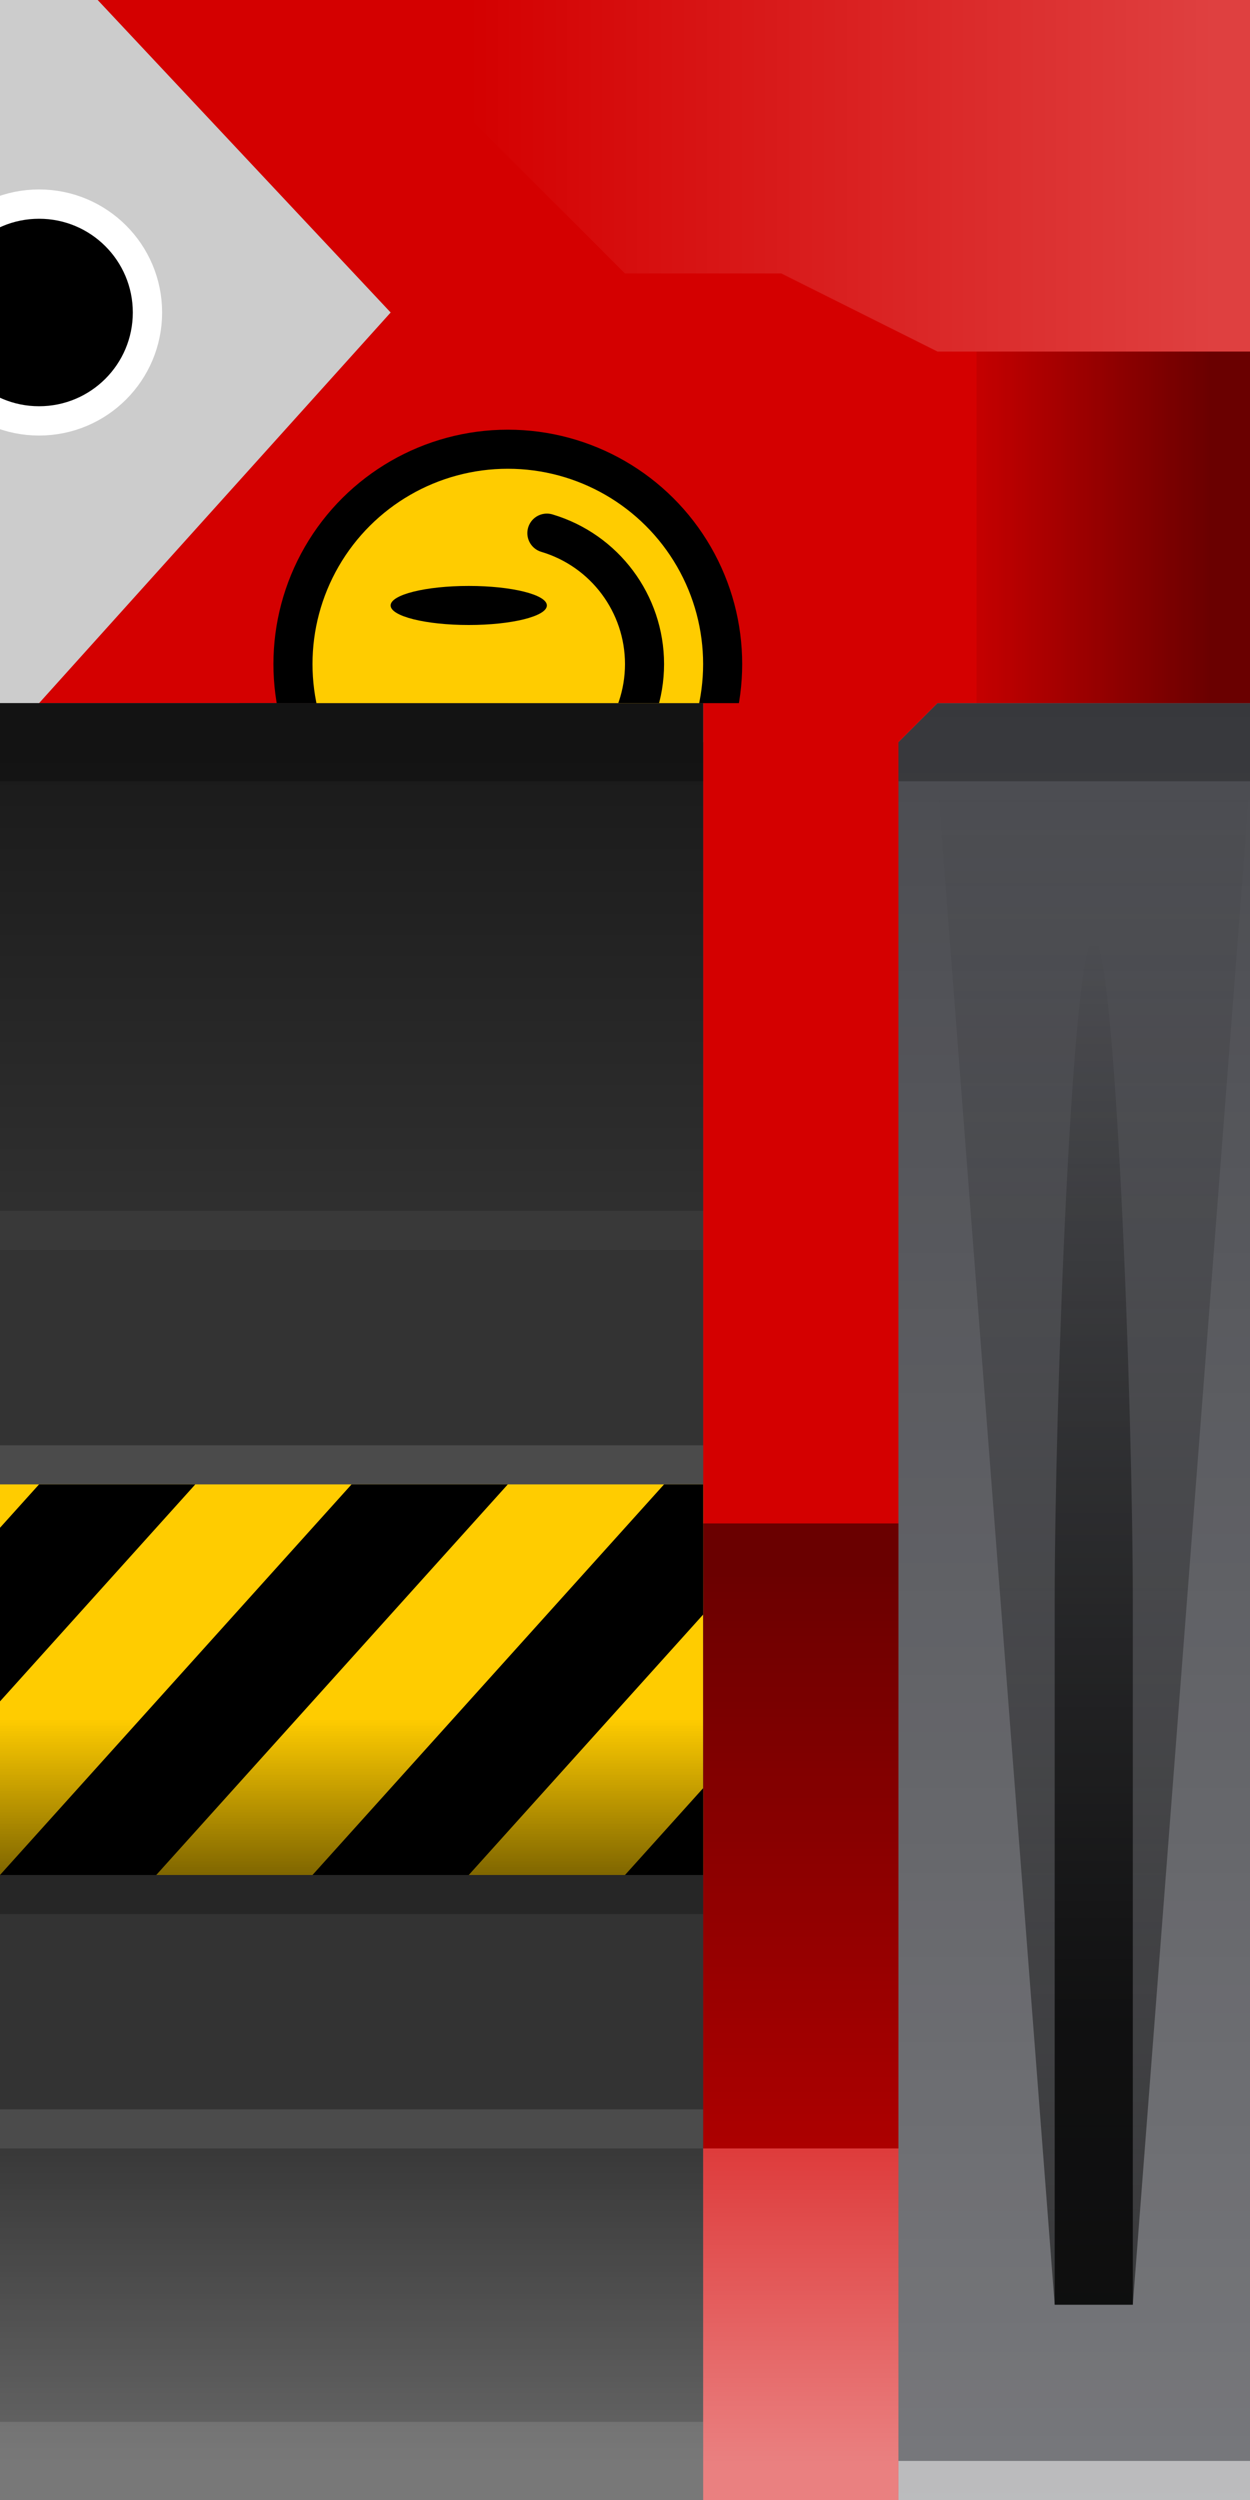 <?xml version="1.0" encoding="UTF-8" standalone="no"?>
<svg
   width="32"
   height="64"
   viewBox="0 0 32 64"
   version="1.1"
   id="svg2077"
   sodipodi:docname="missile_tex.svg"
   inkscape:version="1.2.2 (b0a8486541, 2022-12-01)"
   inkscape:export-filename="missile_tex.png"
   inkscape:export-xdpi="94.610001"
   inkscape:export-ydpi="94.610001"
   xmlns:inkscape="http://www.inkscape.org/namespaces/inkscape"
   xmlns:sodipodi="http://sodipodi.sourceforge.net/DTD/sodipodi-0.dtd"
   xmlns:xlink="http://www.w3.org/1999/xlink"
   xmlns="http://www.w3.org/2000/svg"
   xmlns:svg="http://www.w3.org/2000/svg">
  <rect x="0" y="0" width="32" height="64" fill="#808080" stroke="none"/>
  <defs
     id="defs2081">
    <linearGradient
       inkscape:collect="always"
       id="linearGradient26223">
      <stop
         style="stop-color:#ffffff;stop-opacity:1;"
         offset="0"
         id="stop26219" />
      <stop
         style="stop-color:#ffffff;stop-opacity:0;"
         offset="1"
         id="stop26221" />
    </linearGradient>
    <linearGradient
       inkscape:collect="always"
       id="linearGradient25792">
      <stop
         style="stop-color:#000000;stop-opacity:1;"
         offset="0"
         id="stop25788" />
      <stop
         style="stop-color:#000000;stop-opacity:0;"
         offset="1"
         id="stop25790" />
    </linearGradient>
    <linearGradient
       inkscape:collect="always"
       id="linearGradient25782">
      <stop
         style="stop-color:#ffffff;stop-opacity:1;"
         offset="0"
         id="stop25778" />
      <stop
         style="stop-color:#ffffff;stop-opacity:0;"
         offset="1"
         id="stop25780" />
    </linearGradient>
    <linearGradient
       inkscape:collect="always"
       id="linearGradient24916">
      <stop
         style="stop-color:#000000;stop-opacity:1;"
         offset="0"
         id="stop24912" />
      <stop
         style="stop-color:#000000;stop-opacity:0;"
         offset="1"
         id="stop24914" />
    </linearGradient>
    <linearGradient
       inkscape:collect="always"
       id="linearGradient21376">
      <stop
         style="stop-color:#000000;stop-opacity:1;"
         offset="0"
         id="stop21372" />
      <stop
         style="stop-color:#000000;stop-opacity:0;"
         offset="1"
         id="stop21374" />
    </linearGradient>
    <linearGradient
       inkscape:collect="always"
       id="linearGradient13810">
      <stop
         style="stop-color:#000000;stop-opacity:1;"
         offset="0"
         id="stop13806" />
      <stop
         style="stop-color:#000000;stop-opacity:0;"
         offset="1"
         id="stop13808" />
    </linearGradient>
    <linearGradient
       inkscape:collect="always"
       id="linearGradient13111">
      <stop
         style="stop-color:#ffffff;stop-opacity:1;"
         offset="0"
         id="stop13107" />
      <stop
         style="stop-color:#ffffff;stop-opacity:0;"
         offset="1"
         id="stop13109" />
    </linearGradient>
    <linearGradient
       inkscape:collect="always"
       id="linearGradient12779">
      <stop
         style="stop-color:#ffffff;stop-opacity:1;"
         offset="0"
         id="stop12775" />
      <stop
         style="stop-color:#ffffff;stop-opacity:0;"
         offset="1"
         id="stop12777" />
    </linearGradient>
    <linearGradient
       inkscape:collect="always"
       id="linearGradient6062">
      <stop
         style="stop-color:#000000;stop-opacity:1;"
         offset="0"
         id="stop6058" />
      <stop
         style="stop-color:#000000;stop-opacity:0;"
         offset="1"
         id="stop6060" />
    </linearGradient>
    <linearGradient
       inkscape:collect="always"
       id="linearGradient6029">
      <stop
         style="stop-color:#000000;stop-opacity:1;"
         offset="0"
         id="stop6025" />
      <stop
         style="stop-color:#000000;stop-opacity:0;"
         offset="1"
         id="stop6027" />
    </linearGradient>
    <clipPath
       clipPathUnits="userSpaceOnUse"
       id="clipPath5851">
      <rect
         style="fill:#ffcc00;stroke-linecap:round"
         id="rect5853"
         width="18"
         height="10"
         x="0"
         y="38" />
    </clipPath>
    <linearGradient
       inkscape:collect="always"
       xlink:href="#linearGradient6029"
       id="linearGradient6031"
       x1="9"
       y1="19"
       x2="9"
       y2="33"
       gradientUnits="userSpaceOnUse" />
    <linearGradient
       inkscape:collect="always"
       xlink:href="#linearGradient12779"
       id="linearGradient12781"
       x1="9"
       y1="63"
       x2="9"
       y2="54"
       gradientUnits="userSpaceOnUse" />
    <linearGradient
       inkscape:collect="always"
       xlink:href="#linearGradient13111"
       id="linearGradient13113"
       x1="22"
       y1="64"
       x2="22"
       y2="18"
       gradientUnits="userSpaceOnUse"
       gradientTransform="translate(6)" />
    <linearGradient
       inkscape:collect="always"
       xlink:href="#linearGradient13810"
       id="linearGradient13812"
       x1="8"
       y1="48"
       x2="8"
       y2="44"
       gradientUnits="userSpaceOnUse" />
    <linearGradient
       inkscape:collect="always"
       xlink:href="#linearGradient21376"
       id="linearGradient21378"
       x1="22"
       y1="52"
       x2="22"
       y2="24"
       gradientUnits="userSpaceOnUse"
       gradientTransform="translate(6)" />
    <linearGradient
       inkscape:collect="always"
       xlink:href="#linearGradient24916"
       id="linearGradient24918"
       x1="22"
       y1="59"
       x2="22"
       y2="20"
       gradientUnits="userSpaceOnUse"
       gradientTransform="translate(6)" />
    <linearGradient
       inkscape:collect="always"
       xlink:href="#linearGradient25782"
       id="linearGradient25784"
       x1="28"
       y1="63"
       x2="28"
       y2="48"
       gradientUnits="userSpaceOnUse"
       gradientTransform="translate(-8)" />
    <linearGradient
       inkscape:collect="always"
       xlink:href="#linearGradient25792"
       id="linearGradient25794"
       x1="28"
       y1="40"
       x2="28"
       y2="64"
       gradientUnits="userSpaceOnUse"
       gradientTransform="translate(-8)" />
    <linearGradient
       inkscape:collect="always"
       xlink:href="#linearGradient26223"
       id="linearGradient26225"
       x1="31"
       y1="1"
       x2="12"
       y2="1"
       gradientUnits="userSpaceOnUse" />
    <linearGradient
       inkscape:collect="always"
       xlink:href="#linearGradient6062"
       id="linearGradient40176"
       gradientUnits="userSpaceOnUse"
       x1="8.422"
       y1="18"
       x2="8.422"
       y2="11"
       gradientTransform="matrix(0.904,0,0,1,-21.618,13)" />
    <clipPath
       clipPathUnits="userSpaceOnUse"
       id="clipPath43650">
      <rect
         style="opacity:1;fill:#333333;fill-opacity:1;stroke:none;stroke-width:1;stroke-linecap:round;stroke-linejoin:round;stroke-dasharray:none"
         id="rect43652"
         width="15.5"
         height="8.5"
         x="9.5"
         y="-20.5"
         transform="rotate(90)" />
    </clipPath>
  </defs>
  <sodipodi:namedview
     id="namedview2079"
     pagecolor="#505050"
     bordercolor="#eeeeee"
     borderopacity="1"
     inkscape:showpageshadow="0"
     inkscape:pageopacity="0"
     inkscape:pagecheckerboard="0"
     inkscape:deskcolor="#505050"
     showgrid="true"
     inkscape:zoom="45.254834"
     inkscape:cx="22.826291"
     inkscape:cy="27.190465"
     inkscape:window-width="1722"
     inkscape:window-height="1362"
     inkscape:window-x="830"
     inkscape:window-y="0"
     inkscape:window-maximized="0"
     inkscape:current-layer="layer3">
    <inkscape:grid
       type="xygrid"
       id="grid3478"
       empspacing="4"
       spacingx="0.5"
       spacingy="0.5" />
  </sodipodi:namedview>
  <desc
     id="desc1959">missile.blend, (Blender 3.6.2)</desc>
  <g
     inkscape:groupmode="layer"
     id="layer1"
     inkscape:label="UV Layout"
     style="display:inline"
     sodipodi:insensitive="true">
    <polygon
       stroke="#000000"
       stroke-width="1"
       fill="#cccccc"
       fill-opacity="0.25"
       points="31,62.016 31,18.703 25,18.703 25,62.016 "
       id="polygon42510" />
    <polygon
       stroke="#000000"
       stroke-width="1"
       fill="#cccccc"
       fill-opacity="0.25"
       points="1,1 8,8 1,15 "
       id="polygon42512" />
    <polygon
       stroke="#000000"
       stroke-width="1"
       fill="#cccccc"
       fill-opacity="0.25"
       points="25,18.703 25,62.016 31,62.016 31,18.703 "
       id="polygon42514" />
    <polygon
       stroke="#000000"
       stroke-width="1"
       fill="#cccccc"
       fill-opacity="0.25"
       points="31,62.016 31,18.703 25,18.703 25,62.016 "
       id="polygon42516" />
    <polygon
       stroke="#000000"
       stroke-width="1"
       fill="#cccccc"
       fill-opacity="0.25"
       points="31,62.016 31,18.703 25,18.703 25,62.016 "
       id="polygon42518" />
    <polygon
       stroke="#000000"
       stroke-width="1"
       fill="#cccccc"
       fill-opacity="0.25"
       points="26,16 31,16 31,10 26,10 "
       id="polygon42520" />
    <polygon
       stroke="#000000"
       stroke-width="1"
       fill="#cccccc"
       fill-opacity="0.25"
       points="2,17 23,17 13,7 "
       id="polygon42522" />
    <polygon
       stroke="#000000"
       stroke-width="1"
       fill="#cccccc"
       fill-opacity="0.25"
       points="26,16 31,16 31,10 26,10 "
       id="polygon42524" />
    <polygon
       stroke="#000000"
       stroke-width="1"
       fill="#cccccc"
       fill-opacity="0.25"
       points="26,16 31,16 31,10 26,10 "
       id="polygon42526" />
    <polygon
       stroke="#000000"
       stroke-width="1"
       fill="#cccccc"
       fill-opacity="0.25"
       points="26,16 31,16 31,10 26,10 "
       id="polygon42528" />
    <polygon
       stroke="#000000"
       stroke-width="1"
       fill="#cccccc"
       fill-opacity="0.25"
       points="23,54.141 23,39.375 20,39.375 20,54.141 "
       id="polygon42530" />
    <polygon
       stroke="#000000"
       stroke-width="1"
       fill="#cccccc"
       fill-opacity="0.25"
       points="12,0.984 25,7.875 31,0.984 "
       id="polygon42532" />
    <polygon
       stroke="#000000"
       stroke-width="1"
       fill="#cccccc"
       fill-opacity="0.25"
       points="31,0.984 25,7.875 12,0.984 "
       id="polygon42534" />
    <polygon
       stroke="#000000"
       stroke-width="1"
       fill="#cccccc"
       fill-opacity="0.25"
       points="20,54.141 20,62.016 23,62.016 23,54.141 "
       id="polygon42536" />
    <polygon
       stroke="#000000"
       stroke-width="1"
       fill="#cccccc"
       fill-opacity="0.25"
       points="12,0.984 25,7.875 31,0.984 "
       id="polygon42538" />
    <polygon
       stroke="#000000"
       stroke-width="1"
       fill="#cccccc"
       fill-opacity="0.25"
       points="31,0.984 25,7.875 12,0.984 "
       id="polygon42540" />
    <polygon
       stroke="#000000"
       stroke-width="1"
       fill="#cccccc"
       fill-opacity="0.25"
       points="23,54.141 23,39.375 20,39.375 20,54.141 "
       id="polygon42542" />
    <polygon
       stroke="#000000"
       stroke-width="1"
       fill="#cccccc"
       fill-opacity="0.25"
       points="23,54.141 23,39.375 20,39.375 20,54.141 "
       id="polygon42544" />
    <polygon
       stroke="#000000"
       stroke-width="1"
       fill="#cccccc"
       fill-opacity="0.25"
       points="20,54.141 20,62.016 23,62.016 23,54.141 "
       id="polygon42546" />
    <polygon
       stroke="#000000"
       stroke-width="1"
       fill="#cccccc"
       fill-opacity="0.25"
       points="12,0.984 25,7.875 31,0.984 "
       id="polygon42548" />
    <polygon
       stroke="#000000"
       stroke-width="1"
       fill="#cccccc"
       fill-opacity="0.25"
       points="31,0.984 25,7.875 12,0.984 "
       id="polygon42550" />
    <polygon
       stroke="#000000"
       stroke-width="1"
       fill="#cccccc"
       fill-opacity="0.25"
       points="20,54.141 20,62.016 23,62.016 23,54.141 "
       id="polygon42552" />
    <polygon
       stroke="#000000"
       stroke-width="1"
       fill="#cccccc"
       fill-opacity="0.25"
       points="12,0.984 25,7.875 31,0.984 "
       id="polygon42554" />
    <polygon
       stroke="#000000"
       stroke-width="1"
       fill="#cccccc"
       fill-opacity="0.25"
       points="31,0.984 25,7.875 12,0.984 "
       id="polygon42556" />
    <polygon
       stroke="#000000"
       stroke-width="1"
       fill="#cccccc"
       fill-opacity="0.25"
       points="23,54.141 23,39.375 20,39.375 20,54.141 "
       id="polygon42558" />
    <polygon
       stroke="#000000"
       stroke-width="1"
       fill="#cccccc"
       fill-opacity="0.25"
       points="20,54.141 20,62.016 23,62.016 23,54.141 "
       id="polygon42560" />
    <polygon
       stroke="#000000"
       stroke-width="1"
       fill="#cccccc"
       fill-opacity="0.25"
       points="9,53.156 17,53.156 17,31.5 9,31.5 "
       id="polygon42562" />
    <polygon
       stroke="#000000"
       stroke-width="1"
       fill="#cccccc"
       fill-opacity="0.25"
       points="1,53.156 9,53.156 9,31.5 1,31.5 "
       id="polygon42564" />
    <polygon
       stroke="#000000"
       stroke-width="1"
       fill="#cccccc"
       fill-opacity="0.25"
       points="9,53.156 17,53.156 17,31.5 9,31.5 "
       id="polygon42566" />
    <polygon
       stroke="#000000"
       stroke-width="1"
       fill="#cccccc"
       fill-opacity="0.25"
       points="1,53.156 9,53.156 9,31.5 1,31.5 "
       id="polygon42568" />
    <polygon
       stroke="#000000"
       stroke-width="1"
       fill="#cccccc"
       fill-opacity="0.25"
       points="9,53.156 17,53.156 17,31.5 9,31.5 "
       id="polygon42570" />
    <polygon
       stroke="#000000"
       stroke-width="1"
       fill="#cccccc"
       fill-opacity="0.25"
       points="1,53.156 9,53.156 9,31.5 1,31.5 "
       id="polygon42572" />
    <polygon
       stroke="#000000"
       stroke-width="1"
       fill="#cccccc"
       fill-opacity="0.25"
       points="9,53.156 17,53.156 17,31.5 9,31.5 "
       id="polygon42574" />
    <polygon
       stroke="#000000"
       stroke-width="1"
       fill="#cccccc"
       fill-opacity="0.25"
       points="1,53.156 9,53.156 9,31.5 1,31.5 "
       id="polygon42576" />
    <polygon
       stroke="#000000"
       stroke-width="1"
       fill="#cccccc"
       fill-opacity="0.25"
       points="9,54.141 1,54.141 2,62.016 "
       id="polygon42578" />
    <polygon
       stroke="#000000"
       stroke-width="1"
       fill="#cccccc"
       fill-opacity="0.25"
       points="9,54.141 6,62.016 12,62.016 "
       id="polygon42580" />
    <polygon
       stroke="#000000"
       stroke-width="1"
       fill="#cccccc"
       fill-opacity="0.25"
       points="16,62.016 17,54.141 9,54.141 "
       id="polygon42582" />
    <polygon
       stroke="#000000"
       stroke-width="1"
       fill="#cccccc"
       fill-opacity="0.25"
       points="1,54.141 2,62.016 9,54.141 "
       id="polygon42584" />
    <polygon
       stroke="#000000"
       stroke-width="1"
       fill="#cccccc"
       fill-opacity="0.25"
       points="12,62.016 9,54.141 6,62.016 "
       id="polygon42586" />
    <polygon
       stroke="#000000"
       stroke-width="1"
       fill="#cccccc"
       fill-opacity="0.25"
       points="9,54.141 16,62.016 17,54.141 "
       id="polygon42588" />
    <polygon
       stroke="#000000"
       stroke-width="1"
       fill="#cccccc"
       fill-opacity="0.25"
       points="9,54.141 1,54.141 2,62.016 "
       id="polygon42590" />
    <polygon
       stroke="#000000"
       stroke-width="1"
       fill="#cccccc"
       fill-opacity="0.25"
       points="12,62.016 9,54.141 6,62.016 "
       id="polygon42592" />
    <polygon
       stroke="#000000"
       stroke-width="1"
       fill="#cccccc"
       fill-opacity="0.25"
       points="9,54.141 16,62.016 17,54.141 "
       id="polygon42594" />
    <polygon
       stroke="#000000"
       stroke-width="1"
       fill="#cccccc"
       fill-opacity="0.25"
       points="9,54.141 1,54.141 2,62.016 "
       id="polygon42596" />
    <polygon
       stroke="#000000"
       stroke-width="1"
       fill="#cccccc"
       fill-opacity="0.25"
       points="12,62.016 9,54.141 6,62.016 "
       id="polygon42598" />
    <polygon
       stroke="#000000"
       stroke-width="1"
       fill="#cccccc"
       fill-opacity="0.25"
       points="9,54.141 16,62.016 17,54.141 "
       id="polygon42600" />
    <polygon
       stroke="#000000"
       stroke-width="1"
       fill="#cccccc"
       fill-opacity="0.25"
       points="9,30.516 17,30.516 14,18.703 "
       id="polygon42602" />
    <polygon
       stroke="#000000"
       stroke-width="1"
       fill="#cccccc"
       fill-opacity="0.25"
       points="9,30.516 12,18.703 6,18.703 "
       id="polygon42604" />
    <polygon
       stroke="#000000"
       stroke-width="1"
       fill="#cccccc"
       fill-opacity="0.25"
       points="4,18.703 1,30.516 9,30.516 "
       id="polygon42606" />
    <polygon
       stroke="#000000"
       stroke-width="1"
       fill="#cccccc"
       fill-opacity="0.25"
       points="14,18.703 9,30.516 17,30.516 "
       id="polygon42608" />
    <polygon
       stroke="#000000"
       stroke-width="1"
       fill="#cccccc"
       fill-opacity="0.25"
       points="6,18.703 9,30.516 12,18.703 "
       id="polygon42610" />
    <polygon
       stroke="#000000"
       stroke-width="1"
       fill="#cccccc"
       fill-opacity="0.25"
       points="1,30.516 9,30.516 4,18.703 "
       id="polygon42612" />
    <polygon
       stroke="#000000"
       stroke-width="1"
       fill="#cccccc"
       fill-opacity="0.25"
       points="14,18.703 9,30.516 17,30.516 "
       id="polygon42614" />
    <polygon
       stroke="#000000"
       stroke-width="1"
       fill="#cccccc"
       fill-opacity="0.25"
       points="6,18.703 9,30.516 12,18.703 "
       id="polygon42616" />
    <polygon
       stroke="#000000"
       stroke-width="1"
       fill="#cccccc"
       fill-opacity="0.25"
       points="9,30.516 4,18.703 1,30.516 "
       id="polygon42618" />
    <polygon
       stroke="#000000"
       stroke-width="1"
       fill="#cccccc"
       fill-opacity="0.25"
       points="9,30.516 17,30.516 14,18.703 "
       id="polygon42620" />
    <polygon
       stroke="#000000"
       stroke-width="1"
       fill="#cccccc"
       fill-opacity="0.25"
       points="6,18.703 9,30.516 12,18.703 "
       id="polygon42622" />
    <polygon
       stroke="#000000"
       stroke-width="1"
       fill="#cccccc"
       fill-opacity="0.25"
       points="9,30.516 4,18.703 1,30.516 "
       id="polygon42624" />
    <polygon
       stroke="#000000"
       stroke-width="1"
       fill="#cccccc"
       fill-opacity="0.25"
       points="2,17 13,7 23,17 "
       id="polygon42626" />
    <polygon
       stroke="#000000"
       stroke-width="1"
       fill="#cccccc"
       fill-opacity="0.25"
       points="1,15 8,8 1,1 "
       id="polygon42628" />
  </g>
  <g
     inkscape:groupmode="layer"
     id="layer2"
     inkscape:label="color"
     style="display:inline">
    <rect
       style="fill:#999999;stroke-linecap:round"
       id="rect5522"
       width="32"
       height="64"
       x="0"
       y="0" />
    <path
       id="rect6583"
       style="opacity:1;fill:#4a4b50;stroke-linecap:round"
       d="m 1,19 h 4 l 8,-7 v 7 h 10 l 1,-1 h 8 V 64 H 0 V 19 Z"
       sodipodi:nodetypes="ccccccccccc" />
    <path
       id="rect9929"
       style="opacity:1;fill:#d40000;stroke-linecap:round"
       d="m 1,18 h 17 v 1 h 5 l 1,-1 h 8 V 0 H 2.5 L 10,8 Z m 17,1 v 45 h 5 V 19 Z"
       sodipodi:nodetypes="ccccccccccccccc" />
    <rect
       style="opacity:1;fill:#333333;fill-opacity:1;stroke:none;stroke-linecap:round"
       id="rect13933"
       width="18"
       height="46"
       x="0"
       y="18" />
    <path
       id="rect9922"
       style="opacity:0.5;fill:#ffffff;stroke-linecap:round"
       d="M 0,0 H 2.5 L 10,8 1,18 H 0 Z"
       sodipodi:nodetypes="cccccc" />
  </g>
  <g
     inkscape:groupmode="layer"
     id="layer3"
     inkscape:label="detail"
     style="display:inline;fill:#ffcc00">
    <rect
       style="fill:#ffcc00;stroke-linecap:round"
       id="rect5629"
       width="18"
       height="10"
       x="0"
       y="38" />
    <path
       id="rect5631"
       style="fill:#000000;stroke-linecap:round"
       d="m -8,38 -9,10 h 3 l 9,-10 z m 9,0 -9,10 h 4 L 5,38 Z m 8,0 -9,10 h 4 l 9,-10 z m 8,0 -9,10 h 4 l 9,-10 z m 8,0 -9,10 h 3 l 9,-10 z"
       clip-path="url(#clipPath5851)"
       sodipodi:nodetypes="ccccccccccccccccccccccccc" />
    <rect
       style="opacity:0.12;fill:#ffffff;stroke-linecap:round"
       id="rect5855"
       width="18"
       height="1"
       x="0"
       y="37" />
    <rect
       style="opacity:0.25;fill:#000000;stroke-linecap:round"
       id="rect5961"
       width="18"
       height="1"
       x="0"
       y="48" />
    <rect
       style="opacity:0.5;fill:url(#linearGradient6031);fill-opacity:1;stroke-linecap:round"
       id="rect5963"
       width="18"
       height="13"
       x="0"
       y="18" />
    <rect
       style="opacity:0;fill:#000000;fill-opacity:1;stroke:none;stroke-linecap:round"
       id="rect7261"
       width="18"
       height="1"
       x="0"
       y="48" />
    <rect
       style="opacity:0.03;fill:#ffffff;stroke-linecap:round"
       id="rect8179"
       width="18"
       height="1"
       x="0"
       y="31" />
    <rect
       style="opacity:0.25;fill:#000000;fill-opacity:1;stroke:none;stroke-linecap:round"
       id="rect10085"
       width="18"
       height="2"
       x="0"
       y="18" />
    <rect
       style="opacity:0.12;fill:#ffffff;stroke-linecap:round"
       id="rect11839"
       width="18"
       height="2"
       x="0"
       y="62" />
    <rect
       style="opacity:0.12;fill:#ffffff;stroke-linecap:round"
       id="rect11841"
       width="18"
       height="1"
       x="0"
       y="54" />
    <rect
       style="opacity:0.25;fill:url(#linearGradient12781);fill-opacity:1;stroke:none;stroke-linecap:round"
       id="rect12773"
       width="18"
       height="9"
       x="0"
       y="55" />
    <path
       id="rect13104"
       style="opacity:0.25;fill:url(#linearGradient13113);fill-opacity:1;stroke-linecap:round"
       d="m 23,19 1,-1 h 8 v 46 h -9 z"
       sodipodi:nodetypes="cccccc" />
    <rect
       style="opacity:0.5;fill:#ffffff;fill-opacity:1;stroke:none;stroke-linecap:round"
       id="rect13115"
       width="9"
       height="1"
       x="23"
       y="63" />
    <path
       id="rect13117"
       style="opacity:0.25;fill:#000000;stroke-linecap:round"
       d="m 23,19 1,-1 h 8 v 2 h -9 z"
       sodipodi:nodetypes="cccccc" />
    <rect
       style="opacity:0.5;fill:url(#linearGradient13812);fill-opacity:1;stroke:none;stroke-linecap:round"
       id="rect13804"
       width="18"
       height="4"
       x="0"
       y="44" />
    <path
       id="rect24909"
       style="opacity:0.5;fill:url(#linearGradient24918);fill-opacity:1;stroke-linecap:round"
       d="m 24,20 h 8 l -3,39 h -2 z"
       sodipodi:nodetypes="ccccc" />
    <path
       id="rect17371"
       style="opacity:0.75;fill:url(#linearGradient21378);fill-opacity:1;stroke-linecap:round"
       d="m 28,24 c 0.554,0 1,12.014 1,17 V 59 H 27 V 41 c 0,-4.986 0.446,-17 1,-17 z"
       sodipodi:nodetypes="ssccss" />
    <rect
       style="opacity:0.5;fill:url(#linearGradient25784);fill-opacity:1;stroke:none;stroke-linecap:round"
       id="rect25776"
       width="5"
       height="9"
       x="18"
       y="55" />
    <rect
       style="opacity:0.5;fill:url(#linearGradient25794);fill-opacity:1;stroke:none;stroke-linecap:round"
       id="rect25786"
       width="5"
       height="16"
       x="18"
       y="39" />
    <path
       id="rect26216"
       style="opacity:0.25;fill:url(#linearGradient26225);fill-opacity:1;stroke-linecap:round"
       d="M 9,0 H 32 V 9 H 24 L 22,8 V 8 L 20,7 h -4 z"
       sodipodi:nodetypes="ccccccccc" />
    <rect
       style="opacity:0.5;fill:url(#linearGradient40176);fill-opacity:1;stroke-width:0.951;stroke-linecap:round"
       id="rect40174"
       width="9"
       height="7"
       x="-18"
       y="25"
       transform="rotate(-90)" />
    <g
       id="g40180"
       transform="translate(-18.023,-5.002)">
      <circle
         style="opacity:1;fill:#000000;fill-opacity:1;stroke:#ffffff;stroke-width:1.5;stroke-linecap:round;stroke-dasharray:none"
         id="circle6335"
         cx="19.023"
         cy="-13.002"
         r="2.4"
         transform="scale(1,-1)" />
      <circle
         style="fill:#000000;stroke:none;stroke-width:1.2;stroke-linecap:round"
         id="circle9925"
         cx="19.023"
         cy="-13.002"
         r="2.4"
         transform="scale(1,-1)" />
    </g>
    <g
       id="g41129"
       transform="rotate(-90,-13.5,21.5)">
      <circle
         style="opacity:1;fill:#000000;fill-opacity:1;stroke:none;stroke-width:0.756;stroke-linecap:round;stroke-dasharray:none"
         id="path40189"
         cx="3.5"
         cy="9.5"
         r="4.5" />
      <circle
         style="opacity:1;fill:#ffcc00;fill-opacity:1;stroke:none;stroke-width:0.756;stroke-linecap:round;stroke-dasharray:none"
         id="path40191"
         cx="3.5"
         cy="9.5"
         r="3.5" />
      <ellipse
         style="opacity:1;fill:#000000;fill-opacity:1;stroke:none;stroke-width:0.756;stroke-linecap:round;stroke-dasharray:none"
         id="path40203"
         cx="2.5"
         cy="8.5"
         rx="0.5"
         ry="1.5" />
      <ellipse
         style="opacity:1;fill:#000000;fill-opacity:1;stroke:none;stroke-width:0.756;stroke-linecap:round;stroke-dasharray:none"
         id="path40205"
         cx="4.5"
         cy="8.5"
         rx="0.5"
         ry="1.5" />
      <path
         style="opacity:1;fill:none;fill-opacity:1;stroke:#000000;stroke-width:0.756;stroke-linecap:round;stroke-dasharray:none"
         d="m 1,10 c 1,2 4,2 5,0"
         id="path40270"
         sodipodi:nodetypes="cc" />
    </g>
    <ellipse
       style="opacity:1;fill:#ffcc00;fill-opacity:1;stroke:none;stroke-width:0.756;stroke-linecap:round;stroke-dasharray:none"
       id="path43621"
       cx="11.5"
       cy="15.5"
       rx="0.5"
       ry="1.5" />
    <g
       id="g43646"
       transform="rotate(-90,13,17)"
       clip-path="url(#clipPath43650)">
      <circle
         style="opacity:1;fill:#000000;fill-opacity:1;stroke:none;stroke-width:0.756;stroke-linecap:round;stroke-dasharray:none"
         id="path43561"
         cx="13"
         cy="17"
         r="6" />
      <circle
         style="opacity:1;fill:#ffcc00;fill-opacity:1;stroke:none;stroke-width:0.756;stroke-linecap:round;stroke-dasharray:none"
         id="path43619"
         cx="13"
         cy="17"
         r="5" />
      <ellipse
         style="opacity:1;fill:#000000;fill-opacity:1;stroke:none;stroke-width:0.756;stroke-linecap:round;stroke-dasharray:none"
         id="path43631"
         cx="14.5"
         cy="16"
         rx="0.5"
         ry="2" />
      <ellipse
         style="opacity:1;fill:#000000;fill-opacity:1;stroke:none;stroke-width:0.756;stroke-linecap:round;stroke-dasharray:none"
         id="path43633"
         cx="11.5"
         cy="16"
         rx="0.5"
         ry="2" />
      <path
         id="path43635"
         style="opacity:1;fill:none;fill-opacity:1;stroke:#000000;stroke-width:1;stroke-linecap:round;stroke-linejoin:round;stroke-dasharray:none"
         d="M 9.648,18 C 10.09,19.482 11.453,20.499 13,20.5 14.547,20.499 15.91,19.482 16.352,18"
         sodipodi:nodetypes="ccc" />
    </g>
  </g>
</svg>

